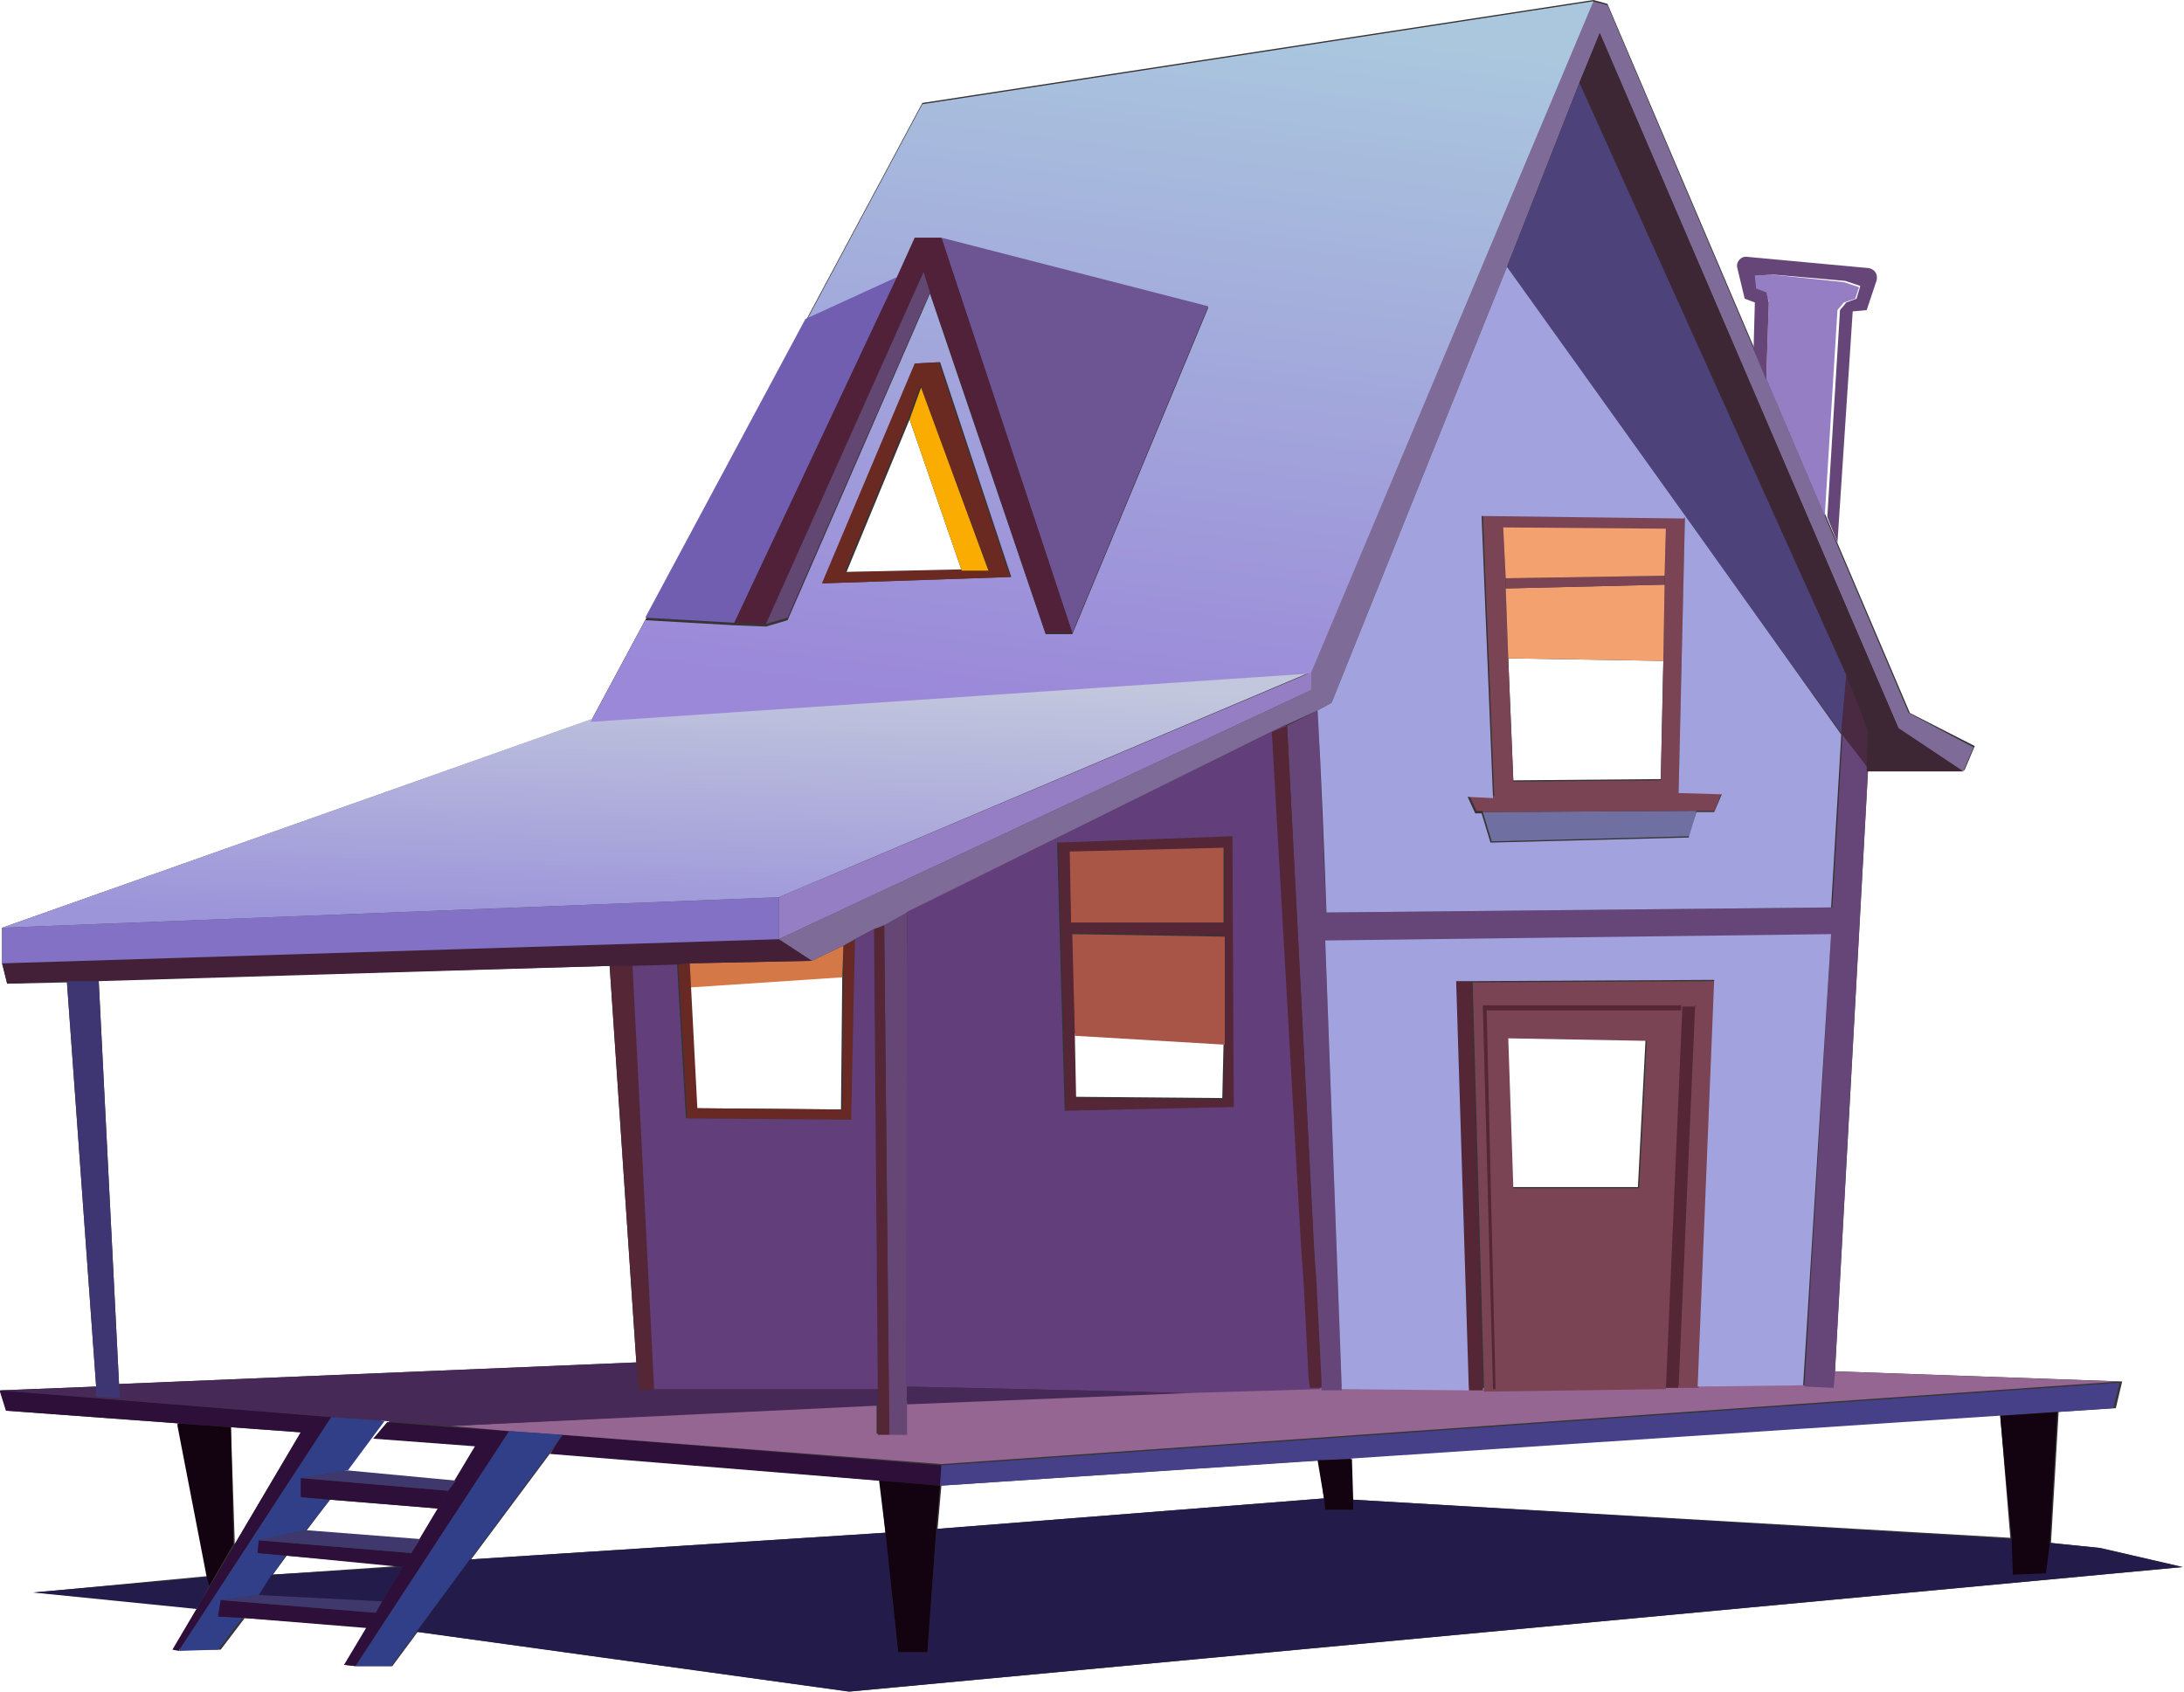 <?xml version="1.0" encoding="UTF-8"?>
<!DOCTYPE svg PUBLIC "-//W3C//DTD SVG 1.1//EN" "http://www.w3.org/Graphics/SVG/1.1/DTD/svg11.dtd">
<!-- Creator: CorelDRAW 2020 (64-Bit) -->
<svg xmlns="http://www.w3.org/2000/svg" xml:space="preserve" width="1717px" height="1330px" version="1.1" style="shape-rendering:geometricPrecision; text-rendering:geometricPrecision; image-rendering:optimizeQuality; fill-rule:evenodd; clip-rule:evenodd"
viewBox="0 0 1717 1331"
 xmlns:xlink="http://www.w3.org/1999/xlink"
 xmlns:xodm="http://www.corel.com/coreldraw/odm/2003">
 <defs>
  <style type="text/css">
   <![CDATA[
    .fil1 {fill:none}
    .fil0 {fill:#373435}
    .fil37 {fill:#130210}
    .fil36 {fill:#231C4B}
    .fil2 {fill:#2D0F3A}
    .fil34 {fill:#313E88}
    .fil12 {fill:#3D3673}
    .fil24 {fill:#3E2734}
    .fil35 {fill:#3F386D}
    .fil16 {fill:#431F38}
    .fil5 {fill:#454087}
    .fil4 {fill:#462956}
    .fil23 {fill:#4A2943}
    .fil22 {fill:#4E427B}
    .fil29 {fill:#512039}
    .fil7 {fill:#542636}
    .fil32 {fill:#623F7A}
    .fil30 {fill:#634773}
    .fil13 {fill:#654674}
    .fil6 {fill:#664678}
    .fil14 {fill:#682824}
    .fil27 {fill:#6A2A21}
    .fil26 {fill:#6D5493}
    .fil20 {fill:#6F70A1}
    .fil31 {fill:#715EB1}
    .fil8 {fill:#7A4455}
    .fil15 {fill:#7E6B97}
    .fil17 {fill:#8271C4}
    .fil3 {fill:#966692}
    .fil18 {fill:#967EC4}
    .fil33 {fill:#A2A3DE}
    .fil9 {fill:#A85547}
    .fil10 {fill:#A95647}
    .fil11 {fill:#D47847}
    .fil21 {fill:#F4A170}
    .fil28 {fill:#FAAC00}
    .fil25 {fill:url(#id0)}
    .fil19 {fill:url(#id1)}
   ]]>
  </style>
  <linearGradient id="id0" gradientUnits="userSpaceOnUse" x1="823" y1="562" x2="894" y2="5">
   <stop offset="0" style="stop-opacity:1; stop-color:#9B88D9"/>
   <stop offset="1" style="stop-opacity:1; stop-color:#AAC7DE"/>
  </linearGradient>
  <linearGradient id="id1" gradientUnits="userSpaceOnUse" x1="512" y1="730" x2="519" y2="529">
   <stop offset="0" style="stop-opacity:1; stop-color:#9C95DA"/>
   <stop offset="1" style="stop-opacity:1; stop-color:#C2C7DD"/>
  </linearGradient>
 </defs>
 <g id="Layer_x0020_1">
  <path class="fil0" d="M479 760l21 312 -407 17 -16 -318 402 -11zm706 56l4 118 99 0 6 -116 -110 -2zm-429 -367l-41 -119 -50 121 92 -2zm434 165l116 -1 2 -93 -122 -2 4 96zm-346 200l1 49 116 1 1 -43 -118 -8zm-182 -46l-120 8 5 96 114 1 1 -104zm-363 357l79 8 1 0 -19 30 0 3 -90 -8 30 -41 8 -1 -8 8 -1 1zm764 22l510 -34 8 97 -518 -30 -1 -33zm-631 -4l260 22 4 41 -326 21 73 -98 -10 14zm-208 81l92 8 -102 7 11 -15zm-34 49l99 7 -18 30 9 1 28 0 20 -27 340 47 1049 -98 -65 -15 -39 -4 6 -103 45 -3 5 -21 -226 -8 26 -473 76 0 8 -19 -51 -26 -238 -558 -11 -3 -528 81 -91 170 -126 235 -43 80 -464 164 0 28 4 16 47 -1 23 318 -75 3 5 16 135 10 0 2 24 118 -137 13 129 12 -19 32 6 1 30 0 19 -25zm549 -104l298 -20 4 30 -304 24 3 -34zm-480 11l86 7 -15 25 -90 -7 19 -25zm-78 -57l55 4 -52 88 0 -3 -3 -90z"/>
  <polygon class="fil1" points="1,730 464,566 1031,529 612,706 "/>
  <polygon class="fil1" points="1,730 1,758 612,739 612,706 "/>
  <polygon class="fil1" points="1031,529 1031,543 612,739 612,706 "/>
  <polygon class="fil1" points="612,739 638,756 1047,553 1258,26 1493,573 1544,607 1552,588 1501,561 1264,4 1252,1 1031,536 1031,543 "/>
  <polygon class="fil1" points="719,187 577,490 602,491 726,214 822,498 843,498 740,187 "/>
  <polygon class="fil1" points="602,491 619,486 731,230 726,214 "/>
  <polygon class="fil1" points="756,449 777,449 724,305 715,330 "/>
  <polygon class="fil1" points="740,187 950,241 843,498 "/>
  <polygon class="fil1" points="577,490 507,486 633,251 705,218 "/>
  <polygon class="fil1" points="1,758 5,774 638,756 612,739 "/>
  <polygon class="fil1" points="52,772 75,1099 94,1100 77,772 "/>
  <polygon class="fil1" points="713,1129 699,1129 695,728 713,718 "/>
  <polygon class="fil1" points="699,1129 690,1129 687,731 695,728 "/>
  <path class="fil1" d="M1012 570l27 523 16 0 -13 -353 398 -5 -21 356 23 1 27 -488 -20 -26 -8 136 -398 4c-3,-53 -4,-106 -7,-159l-24 12z"/>
  <polygon class="fil1" points="1448,577 1448,576 1452,531 1469,575 1468,603 "/>
  <polygon class="fil1" points="1544,607 1544,607 1468,607 1469,575 1452,531 1242,65 1258,26 1493,573 1544,607 "/>
  <polygon class="fil1" points="1448,577 1185,210 1242,65 1452,531 "/>
  <polygon class="fil1" points="1166,404 1325,407 1320,623 1354,624 1348,638 1161,639 1156,626 1176,626 "/>
  <polygon class="fil1" points="1182,415 1310,416 1306,614 1190,614 "/>
  <polygon class="fil1" points="1184,455 1309,453 1309,460 1184,463 "/>
  <polygon class="fil1" points="1166,639 1173,662 1329,658 1334,638 "/>
  <polygon class="fil1" points="1182,415 1184,455 1309,453 1310,416 "/>
  <polygon class="fil1" points="1184,463 1186,518 1308,520 1309,460 "/>
  <polygon class="fil1" points="1186,518 1190,614 1306,614 1308,520 "/>
  <polygon class="fil1" points="1309,1092 1322,791 1333,791 1320,1092 "/>
  <polygon class="fil1" points="1166,1094 1157,772 1145,772 1155,1094 "/>
  <polygon class="fil1" points="832,663 970,658 971,871 838,874 "/>
  <polygon class="fil1" points="962,666 962,726 842,726 840,669 "/>
  <polygon class="fil1" points="842,735 845,815 963,822 963,737 "/>
  <polygon class="fil1" points="845,815 846,864 962,865 963,822 "/>
  <polygon class="fil1" points="532,759 539,880 669,881 672,739 663,744 661,873 547,873 541,758 "/>
  <polygon class="fil1" points="663,744 662,769 542,777 541,758 638,756 "/>
  <polygon class="fil1" points="662,769 661,873 547,873 542,777 "/>
  <polygon class="fil1" points="479,760 502,1094 514,1093 497,760 "/>
  <polygon class="fil1" points="500,1072 93,1089 94,1100 75,1099 75,1091 -1,1094 354,1123 690,1106 690,1129 713,1129 713,1105 938,1096 713,1091 713,1129 690,1129 690,1093 514,1093 502,1094 "/>
  <polygon class="fil1" points="354,1123 740,1153 1667,1088 1442,1080 1441,1091 1335,1091 1155,1094 1039,1093 938,1096 713,1105 713,1129 690,1129 690,1106 "/>
  <polygon class="fil1" points="1667,1088 1662,1108 739,1169 740,1153 "/>
  <polygon class="fil1" points="739,1169 432,1144 442,1129 400,1126 279,1311 270,1310 373,1138 293,1132 304,1119 260,1115 140,1299 135,1298 236,1127 4,1110 -1,1094 260,1115 400,1126 740,1153 "/>
  <polygon class="fil2" points="140,1299 260,1115 -1,1094 4,1110 236,1127 135,1298 "/>
  <polygon class="fil2" points="293,1132 373,1138 270,1310 279,1311 400,1126 354,1123 304,1119 "/>
  <polygon class="fil2" points="442,1129 432,1144 739,1169 740,1153 "/>
  <path class="fil3" d="M442 1129l298 23 0 0 927 -65 -226 -8 -1 11 -105 0 -16 0 -11 0 -143 2 -11 0 -116 -1 -101 3 -225 9 0 24 -14 1 -9 0 0 0 0 -23 -335 17 45 4 42 3zm-42 -3l42 3 -42 -3z"/>
  <polygon class="fil4" points="355,1122 690,1106 690,1093 514,1093 502,1094 500,1072 93,1089 94,1100 75,1099 75,1091 -1,1094 260,1115 260,1115 "/>
  <polygon class="fil5" points="1667,1088 740,1153 739,1169 1662,1108 "/>
  <path class="fil6" d="M1440 735l-21 356 23 1 1 -11 26 -473 0 -4 -20 -26 -8 136 -398 4c-3,-53 -4,-106 -7,-159l-24 12 27 523 16 0 -13 -353 398 -5z"/>
  <polygon class="fil7" points="1320,1092 1333,791 1322,791 1309,1092 "/>
  <path class="fil8" d="M1333 791l-13 301 16 0 13 -320 -191 1 9 322 143 -2 13 -301 11 0zm-38 28l-6 116 -99 0 -4 -118 110 2z"/>
  <polygon class="fil7" points="1166,1094 1157,772 1145,772 1155,1094 "/>
  <polygon class="fil9" points="845,815 963,822 963,737 842,735 "/>
  <polygon class="fil10" points="842,726 962,726 962,666 840,669 "/>
  <path class="fil7" d="M962 726l-120 0 -1 -56 122 -3 0 60zm8 -68l-138 5 6 211 134 -3 -1 -213zm-128 76l121 2 0 86 -1 43 -116 -1 -1 -49 -2 -80z"/>
  <polygon class="fil11" points="542,777 662,769 663,744 638,756 541,758 542,777 "/>
  <polygon class="fil7" points="514,1093 497,760 479,760 500,1072 502,1094 "/>
  <polygon class="fil12" points="93,1089 77,772 52,772 75,1091 75,1099 94,1100 "/>
  <polygon class="fil13" points="695,728 699,1129 713,1129 713,1105 713,1091 713,718 "/>
  <polygon class="fil7" points="699,1129 695,728 687,731 690,1093 690,1106 690,1129 "/>
  <path class="fil14" d="M542 777l0 0 0 0 0 0zm-3 103l131 1 2 -142 -9 5 0 25 -1 104 -114 -1 -5 -96 0 0 0 0 -1 -19 -9 0 7 121z"/>
  <polygon class="fil15" points="612,739 638,756 663,744 672,739 687,731 695,728 713,718 1012,570 1036,559 1047,553 1185,210 1242,65 1258,26 1493,573 1544,607 1552,588 1501,561 1264,4 1252,1 1030,529 1031,543 "/>
  <polygon class="fil16" points="638,756 612,739 1,758 5,774 52,772 77,772 479,760 497,760 532,759 541,758 541,758 "/>
  <polygon class="fil17" points="1,758 612,739 612,706 1,730 "/>
  <polygon class="fil18" points="612,706 612,739 1031,543 1031,536 1031,529 "/>
  <polygon class="fil19" points="612,706 1030,529 1031,529 1031,529 464,566 464,566 1,730 "/>
  <polygon class="fil20" points="1334,638 1166,639 1173,662 1329,658 "/>
  <path class="fil8" d="M1166 639l168 -1 14 0 6 -14 -34 -1 5 -217 -159 -2 9 222 -20 -1 6 13 5 0zm140 -25l-116 1 -4 -96 -2 -55 0 -8 -2 -40 128 1 -1 37 0 7 -1 60 -2 93z"/>
  <polygon class="fil21" points="1186,518 1308,520 1309,460 1184,463 "/>
  <polygon class="fil8" points="1184,463 1309,460 1309,453 1184,455 "/>
  <polygon class="fil21" points="1184,455 1309,453 1310,416 1182,415 "/>
  <polygon class="fil22" points="1325,407 1448,577 1452,531 1242,65 1185,210 "/>
  <polygon class="fil23" points="1452,531 1448,576 1448,577 1468,603 1469,575 "/>
  <polygon class="fil24" points="1452,531 1469,575 1468,603 1468,607 1544,607 1493,573 1258,26 1242,65 "/>
  <path class="fil25" d="M1031 529l222 -528 -528 81 -91 170 71 -33 15 -31 21 0 209 54 -107 257 -21 0 -91 -268 -112 257 -17 5 -25 -1 -70 -4 -43 80 566 -38zm-292 -244l56 169 -148 5 73 -173 19 -1z"/>
  <polygon class="fil26" points="843,498 950,241 740,187 "/>
  <path class="fil27" d="M794 454l-56 -169 -19 1 -73 173 148 -5zm-70 -149l53 143 -21 0 -92 2 50 -121 9 -25z"/>
  <polygon class="fil28" points="777,449 724,305 715,330 756,449 "/>
  <polygon class="fil29" points="731,230 822,498 843,498 740,187 719,187 705,218 577,490 602,491 726,214 "/>
  <polygon class="fil30" points="619,486 731,230 726,214 602,491 "/>
  <polygon class="fil31" points="577,490 705,218 633,251 507,486 "/>
  <path class="fil32" d="M713 718l-1 373 225 5 101 -3 -27 -523 -299 148zm258 153l-134 3 -6 -211 138 -5 1 213z"/>
  <polygon class="fil32" points="690,1093 687,731 672,739 669,881 539,880 532,759 497,760 514,1093 "/>
  <polygon class="fil4" points="938,1096 713,1091 713,1105 "/>
  <path class="fil33" d="M1325 407l-5 217 34 1 -6 14 -14 0 -6 20 -156 4 -7 -23 -5 0 -6 -13 20 1 -9 -222 159 2zm-283 311l398 -4 8 -136 -122 -171 -141 -197 -138 343 -11 6c3,53 5,106 7,159z"/>
  <polygon class="fil1" points="1055,1093 1155,1094 1145,772 1348,771 1335,1091 1418,1090 1440,735 1042,740 "/>
  <polygon class="fil33" points="1055,1093 1155,1094 1145,772 1157,772 1348,771 1335,1091 1418,1090 1440,735 1042,740 "/>
  <polygon class="fil7" points="1322,791 1166,791 1174,1093 1176,1093 1169,795 1322,795 "/>
  <polygon class="fil1" points="279,1311 307,1311 442,1129 400,1126 "/>
  <polygon class="fil1" points="140,1299 171,1298 190,1273 171,1272 173,1259 203,1255 224,1224 202,1222 203,1212 240,1204 259,1180 236,1178 236,1163 273,1157 302,1118 260,1115 "/>
  <polygon class="fil1" points="236,1163 352,1173 344,1187 236,1178 "/>
  <polygon class="fil1" points="203,1212 323,1222 317,1232 316,1233 202,1222 "/>
  <polygon class="fil1" points="173,1259 295,1269 288,1281 171,1272 171,1271 "/>
  <polygon class="fil1" points="173,1259 203,1255 300,1260 295,1269 "/>
  <polygon class="fil1" points="203,1212 240,1204 330,1211 323,1222 "/>
  <polygon class="fil1" points="236,1163 273,1157 358,1165 352,1173 "/>
  <polygon class="fil34" points="224,1224 202,1222 203,1212 240,1204 259,1180 236,1178 236,1163 273,1157 302,1118 260,1115 260,1115 140,1299 171,1298 190,1273 171,1272 173,1259 203,1255 "/>
  <polygon class="fil34" points="400,1126 279,1311 307,1311 442,1129 "/>
  <polygon class="fil2" points="295,1269 173,1259 171,1271 171,1272 190,1273 288,1281 "/>
  <polygon class="fil35" points="173,1259 295,1269 300,1260 203,1255 "/>
  <polygon class="fil2" points="224,1224 316,1233 317,1232 323,1222 203,1212 202,1222 "/>
  <polygon class="fil35" points="203,1212 323,1222 330,1211 240,1204 "/>
  <polygon class="fil2" points="259,1180 344,1187 352,1173 236,1163 236,1178 "/>
  <polygon class="fil35" points="236,1163 352,1173 358,1165 273,1157 "/>
  <polygon class="fil1" points="139,1120 139,1122 164,1248 183,1215 183,1213 181,1123 "/>
  <polygon class="fil1" points="691,1165 706,1300 729,1300 739,1169 "/>
  <polygon class="fil1" points="1036,1149 1042,1188 1064,1188 1063,1148 "/>
  <polygon class="fil1" points="1573,1114 1583,1232 1612,1217 1612,1215 1618,1111 "/>
  <polygon class="fil1" points="5,1254 154,1266 164,1248 162,1241 "/>
  <polygon class="fil1" points="213,1239 317,1232 300,1260 203,1255 "/>
  <polygon class="fil1" points="330,1280 667,1331 1556,1248 1583,1232 1582,1211 1064,1180 1064,1188 1042,1188 1041,1179 736,1203 729,1300 706,1300 696,1206 369,1227 "/>
  <polygon class="fil36" points="154,1266 164,1248 162,1241 25,1253 "/>
  <polygon class="fil36" points="203,1255 300,1260 317,1232 316,1233 316,1233 213,1239 "/>
  <polygon class="fil36" points="369,1227 327,1284 667,1331 1716,1233 1651,1218 1582,1211 1064,1180 1064,1188 1042,1188 1041,1179 736,1203 729,1300 706,1300 696,1206 "/>
  <polygon class="fil37" points="183,1213 181,1123 139,1120 139,1122 162,1241 164,1248 183,1215 "/>
  <polygon class="fil37" points="691,1165 696,1206 706,1300 729,1300 736,1203 739,1169 "/>
  <polygon class="fil37" points="1036,1149 1041,1179 1042,1188 1064,1188 1064,1180 1063,1148 "/>
  <polygon class="fil37" points="1573,1114 1582,1211 1583,1239 1609,1238 1612,1215 1618,1111 "/>
  <polygon class="fil1" points="1012,570 1000,576 1030,1092 1040,1092 "/>
  <polygon class="fil7" points="1012,571 1000,576 1023,981 1025,1009 1029,1086 1030,1092 1039,1092 1039,1085 1035,1007 1033,981 1022,764 "/>
  <polygon class="fil18" points="1391,237 1389,298 1435,406 1445,244 1450,238 1459,235 1462,226 1450,222 1393,216 1379,217 1380,227 1388,230 "/>
  <path class="fil6" d="M1389 298l2 -60 -2 -8 -8 -3 -1 -10 14 -1 57 5 12 4 -3 10 -8 3 -5 6 -10 163 8 20 12 -182 11 -1 8 -24c0,-1 0,-1 0,-2 0,-3 -2,-6 -6,-7l-97 -9c-3,0 -6,2 -7,6 0,1 0,2 0,2l6 25 0 0 8 3 -1 37 10 24z"/>
 </g>
</svg>
